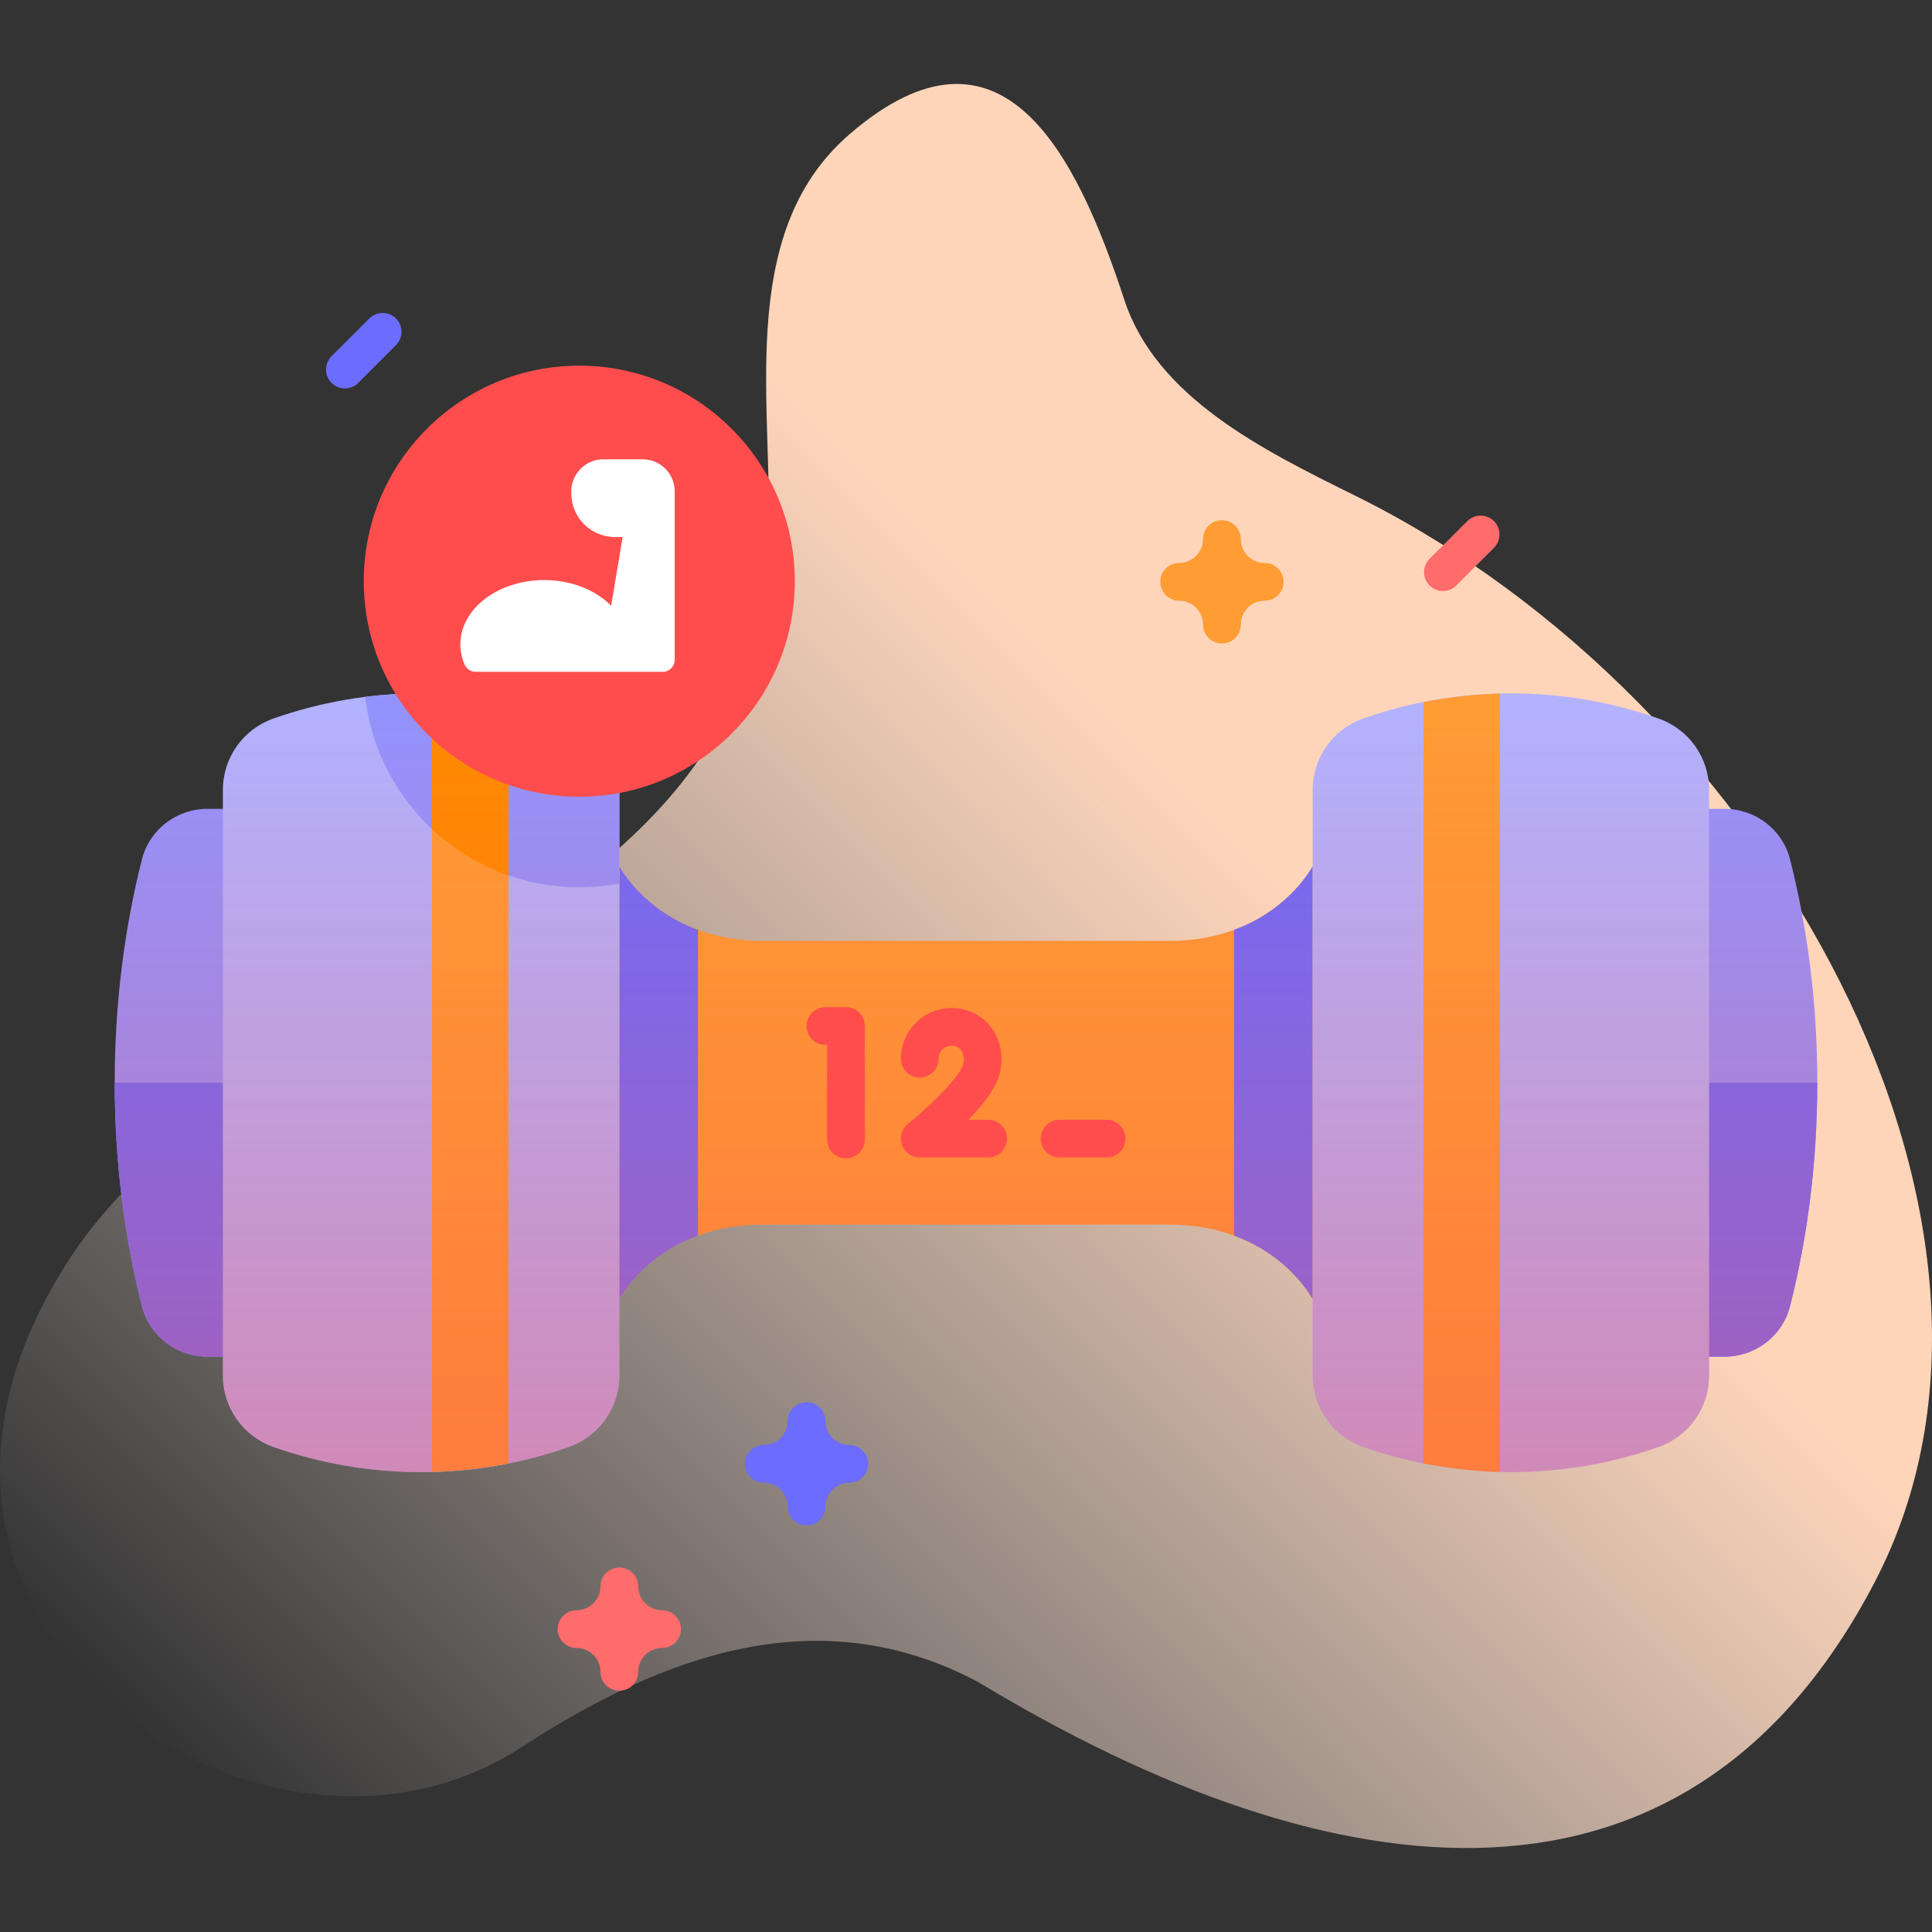 <svg id="Capa_1" enable-background="new 0 0 512 512" height="512" viewBox="0 0 512 512" width="512" xmlns="http://www.w3.org/2000/svg" xmlns:xlink="http://www.w3.org/1999/xlink"><rect x="0" y="0" width="512" height="512" fill="#333333" stroke="none"/><linearGradient id="SVGID_1_" gradientUnits="userSpaceOnUse" x1="85.416" x2="420.815" y1="508.233" y2="172.834"><stop offset="0" stop-color="#fff2ed" stop-opacity="0"/><stop offset=".294" stop-color="#ffe9dd" stop-opacity=".373"/><stop offset=".787" stop-color="#ffd5ba"/></linearGradient><linearGradient id="SVGID_00000030463177669913990030000016027592752086500281_" gradientUnits="userSpaceOnUse" x1="256" x2="256" y1="390.128" y2="183.75"><stop offset="0" stop-color="#ff4d4d" stop-opacity=".4"/><stop offset=".146" stop-color="#ff4d4d" stop-opacity=".342"/><stop offset="1" stop-color="#ff4d4d" stop-opacity="0"/></linearGradient><g><g><path d="m359.194 131.39c-24.472-12.107-52.747-26.018-61.248-51.963-12.635-38.564-32.417-78.605-72.724-43.927-30.898 26.583-19.935 73.194-21.626 109.924-4.86 105.577-136.861 114.334-185.078 188.084-63.494 97.117 51.197 174.091 119.571 129.587 37.429-24.362 78.814-39.8 121.083-17.367 95.121 57.509 188.348 68.349 237.746-26.648 48.914-94.068-27.511-233.165-137.724-287.69z" fill="url(#SVGID_1_)"/></g><g><g><g><g><g><g><path d="m309.691 249.362c-18.065 0-89.316 0-107.381 0-28.027 0-38.174-19.812-38.174-19.812v114.777s10.148-19.812 38.174-19.812h107.381c28.027 0 38.174 19.812 38.174 19.812v-114.777s-10.148 19.812-38.174 19.812z" fill="#ff9c33"/><g fill="#6c6cff"><path d="m184.97 246.434v81.01c-15.01 5.51-20.84 16.88-20.84 16.88v-114.77s5.83 11.37 20.84 16.88z"/><path d="m347.87 229.554v114.77s-5.83-11.37-20.84-16.88v-81.01c15.01-5.51 20.84-16.88 20.84-16.88z"/></g></g><g><g><path d="m65.08 214.351h-10.116c-8.154 0-15.344 5.486-17.348 13.39-4.652 18.35-7.215 38.309-7.215 59.198s2.564 40.848 7.215 59.198c2.004 7.904 9.193 13.39 17.347 13.39h10.117z" fill="#9393ff"/><path d="m30.401 286.939c0 20.889 2.564 40.848 7.215 59.198 2.004 7.904 9.193 13.39 17.347 13.39h10.117v-72.588z" fill="#6c6cff"/></g><path d="m59.072 364.57c0 8.489 5.359 16.052 13.365 18.876 12.254 4.322 25.432 6.682 39.166 6.682s26.912-2.36 39.166-6.682c8.006-2.824 13.365-10.386 13.365-18.876v-155.263c0-8.489-5.359-16.052-13.365-18.876-12.254-4.322-25.432-6.682-39.166-6.682s-26.912 2.36-39.166 6.682c-8.006 2.824-13.365 10.386-13.365 18.876z" fill="#b2b2ff"/><path d="m164.13 209.309v24.84c-3.44.65-6.98.99-10.61.99-29.3 0-53.44-22.05-56.73-50.46 4.85-.61 9.8-.93 14.81-.93 13.74 0 26.92 2.36 39.17 6.68 8.01 2.83 13.36 10.39 13.36 18.88z" fill="#9393ff"/><path d="m134.74 186.059v201.76c-6.57 1.3-13.33 2.08-20.25 2.25v-206.26c6.92.17 13.68.95 20.25 2.25z" fill="#ff9c33"/><path d="m134.74 186.059v45.92c-7.61-2.65-14.49-6.86-20.25-12.25v-35.92c6.92.17 13.68.95 20.25 2.25z" fill="#ff8a00"/></g><g><g><g><path d="m446.92 214.351h10.116c8.154 0 15.344 5.486 17.348 13.39 4.652 18.35 7.215 38.309 7.215 59.198s-2.564 40.848-7.215 59.198c-2.004 7.904-9.193 13.39-17.347 13.39h-10.117z" fill="#9393ff"/><path d="m481.599 286.939c0 20.889-2.564 40.848-7.215 59.198-2.004 7.904-9.193 13.39-17.347 13.39h-10.117v-72.588z" fill="#6c6cff"/></g></g><path d="m452.928 364.57c0 8.489-5.359 16.052-13.365 18.876-12.254 4.322-25.432 6.682-39.166 6.682s-26.912-2.36-39.166-6.682c-8.006-2.824-13.365-10.386-13.365-18.876v-155.263c0-8.489 5.359-16.052 13.365-18.876 12.254-4.322 25.432-6.682 39.166-6.682s26.912 2.36 39.166 6.682c8.006 2.824 13.365 10.386 13.365 18.876z" fill="#b2b2ff"/><path d="m377.26 186.062c6.57-1.305 13.331-2.083 20.245-2.25v206.254c-6.915-.167-13.675-.945-20.245-2.25z" fill="#ff9c33"/></g></g><g><g><g fill="#ff4d4d"><path d="m224.19 266.908h-5.444c-2.761 0-5 2.238-5 5s2.239 5 5 5h.444v25.062c0 2.762 2.239 5 5 5s5-2.238 5-5v-30.062c0-2.762-2.239-5-5-5z"/><path d="m261.854 296.749h-5.184c3.195-3.311 6.24-7.033 7.594-10.308 1.886-4.565 1.446-9.633-1.177-13.556-2.448-3.66-6.42-5.759-10.898-5.759-7.412 0-13.442 6.03-13.442 13.442 0 2.762 2.239 5 5 5s5-2.238 5-5c0-1.898 1.544-3.442 3.442-3.442 1.131 0 2.001.443 2.586 1.318.753 1.125.848 2.726.248 4.177-1.561 3.776-9.364 11.178-14.406 15.228-1.654 1.329-2.291 3.558-1.586 5.559.704 2.001 2.594 3.341 4.716 3.341h18.108c2.761 0 5-2.238 5-5s-2.24-5-5.001-5z"/></g></g><path d="m293.255 306.749h-12.437c-2.761 0-5-2.239-5-5 0-2.761 2.239-5 5-5h12.437c2.761 0 5 2.239 5 5 0 2.762-2.239 5-5 5z" fill="#ff4d4d"/></g></g></g><g><path d="m474.383 227.741c-2.004-7.905-9.193-13.39-17.348-13.39h-4.108v-5.043c0-8.489-5.359-16.052-13.365-18.875-12.254-4.322-25.432-6.682-39.166-6.682s-26.912 2.36-39.166 6.682c-8.006 2.824-13.365 10.386-13.365 18.875v20.243s-10.148 19.812-38.174 19.812c-18.065 0-89.316 0-107.381 0-28.027 0-38.174-19.812-38.174-19.812v-20.243c0-8.489-5.359-16.052-13.365-18.875-12.254-4.322-25.432-6.682-39.166-6.682s-26.912 2.36-39.166 6.682c-8.006 2.824-13.365 10.386-13.365 18.875v5.043h-4.108c-8.154 0-15.344 5.486-17.348 13.39-4.652 18.349-7.215 38.309-7.215 59.198s2.564 40.848 7.216 59.198c2.004 7.905 9.193 13.39 17.347 13.39h4.108v5.043c0 8.489 5.359 16.052 13.365 18.875 12.254 4.322 25.432 6.682 39.166 6.682s26.912-2.36 39.166-6.682c8.006-2.824 13.365-10.386 13.365-18.875v-20.243s10.148-19.812 38.174-19.812h107.381c28.027 0 38.174 19.812 38.174 19.812v20.243c0 8.489 5.359 16.052 13.365 18.875 12.254 4.322 25.432 6.682 39.166 6.682s26.912-2.36 39.166-6.682c8.006-2.824 13.365-10.386 13.365-18.875v-5.043h4.108c8.154 0 15.344-5.486 17.347-13.39 4.652-18.349 7.216-38.308 7.216-59.198s-2.563-40.849-7.215-59.198z" fill="url(#SVGID_00000030463177669913990030000016027592752086500281_)"/><g><circle cx="153.515" cy="154.021" fill="#ff4d4d" r="57.116"/></g><path d="m170.297 121.716h-10.387c-4.698 0-8.507 3.809-8.507 8.507v.518c0 6.396 5.185 11.581 11.581 11.581h2.027l-3.052 18.208c-4.057-4.125-10.479-6.802-17.733-6.802-12.277 0-22.229 7.637-22.229 17.058 0 1.851.395 3.628 1.112 5.294.508 1.181 1.658 1.96 2.943 1.96h49.571c1.756 0 3.18-1.424 3.18-3.18v-44.635c.001-4.7-3.808-8.509-8.506-8.509z" fill="#fff"/></g></g><path d="m382.382 156.638c-1.28 0-2.559-.488-3.536-1.465-1.953-1.952-1.953-5.118 0-7.07l10-10c1.953-1.953 5.118-1.953 7.071 0 1.953 1.952 1.953 5.118 0 7.07l-10 10c-.976.976-2.255 1.465-3.535 1.465z" fill="#ff6c6c"/><path d="m91.399 102.938c-1.28 0-2.559-.488-3.536-1.465-1.953-1.952-1.953-5.118 0-7.07l10-10c1.953-1.953 5.118-1.953 7.071 0 1.953 1.952 1.953 5.118 0 7.07l-10 10c-.976.976-2.255 1.465-3.535 1.465z" fill="#6c6cff"/><path d="m323.82 170.531c-2.761 0-5-2.238-5-5 0-3.492-2.841-6.333-6.333-6.333-2.761 0-5-2.238-5-5s2.239-5 5-5c3.492 0 6.333-2.841 6.333-6.333 0-2.762 2.239-5 5-5s5 2.238 5 5c0 3.492 2.841 6.333 6.333 6.333 2.761 0 5 2.238 5 5s-2.239 5-5 5c-3.492 0-6.333 2.841-6.333 6.333 0 2.762-2.239 5-5 5z" fill="#ff9c33"/><path d="m213.746 404.273c-2.761 0-5-2.238-5-5 0-3.492-2.841-6.333-6.333-6.333-2.761 0-5-2.238-5-5s2.239-5 5-5c3.492 0 6.333-2.841 6.333-6.333 0-2.762 2.239-5 5-5s5 2.238 5 5c0 3.492 2.841 6.333 6.333 6.333 2.761 0 5 2.238 5 5s-2.239 5-5 5c-3.492 0-6.333 2.841-6.333 6.333 0 2.762-2.239 5-5 5z" fill="#6c6cff"/><path d="m164.13 448.066c-2.761 0-5-2.238-5-5 0-3.492-2.841-6.333-6.333-6.333-2.761 0-5-2.238-5-5s2.239-5 5-5c3.492 0 6.333-2.842 6.333-6.334 0-2.762 2.239-5 5-5s5 2.238 5 5c0 3.492 2.841 6.334 6.333 6.334 2.761 0 5 2.238 5 5s-2.239 5-5 5c-3.492 0-6.333 2.841-6.333 6.333 0 2.762-2.239 5-5 5z" fill="#ff6c6c"/></g></g></svg>